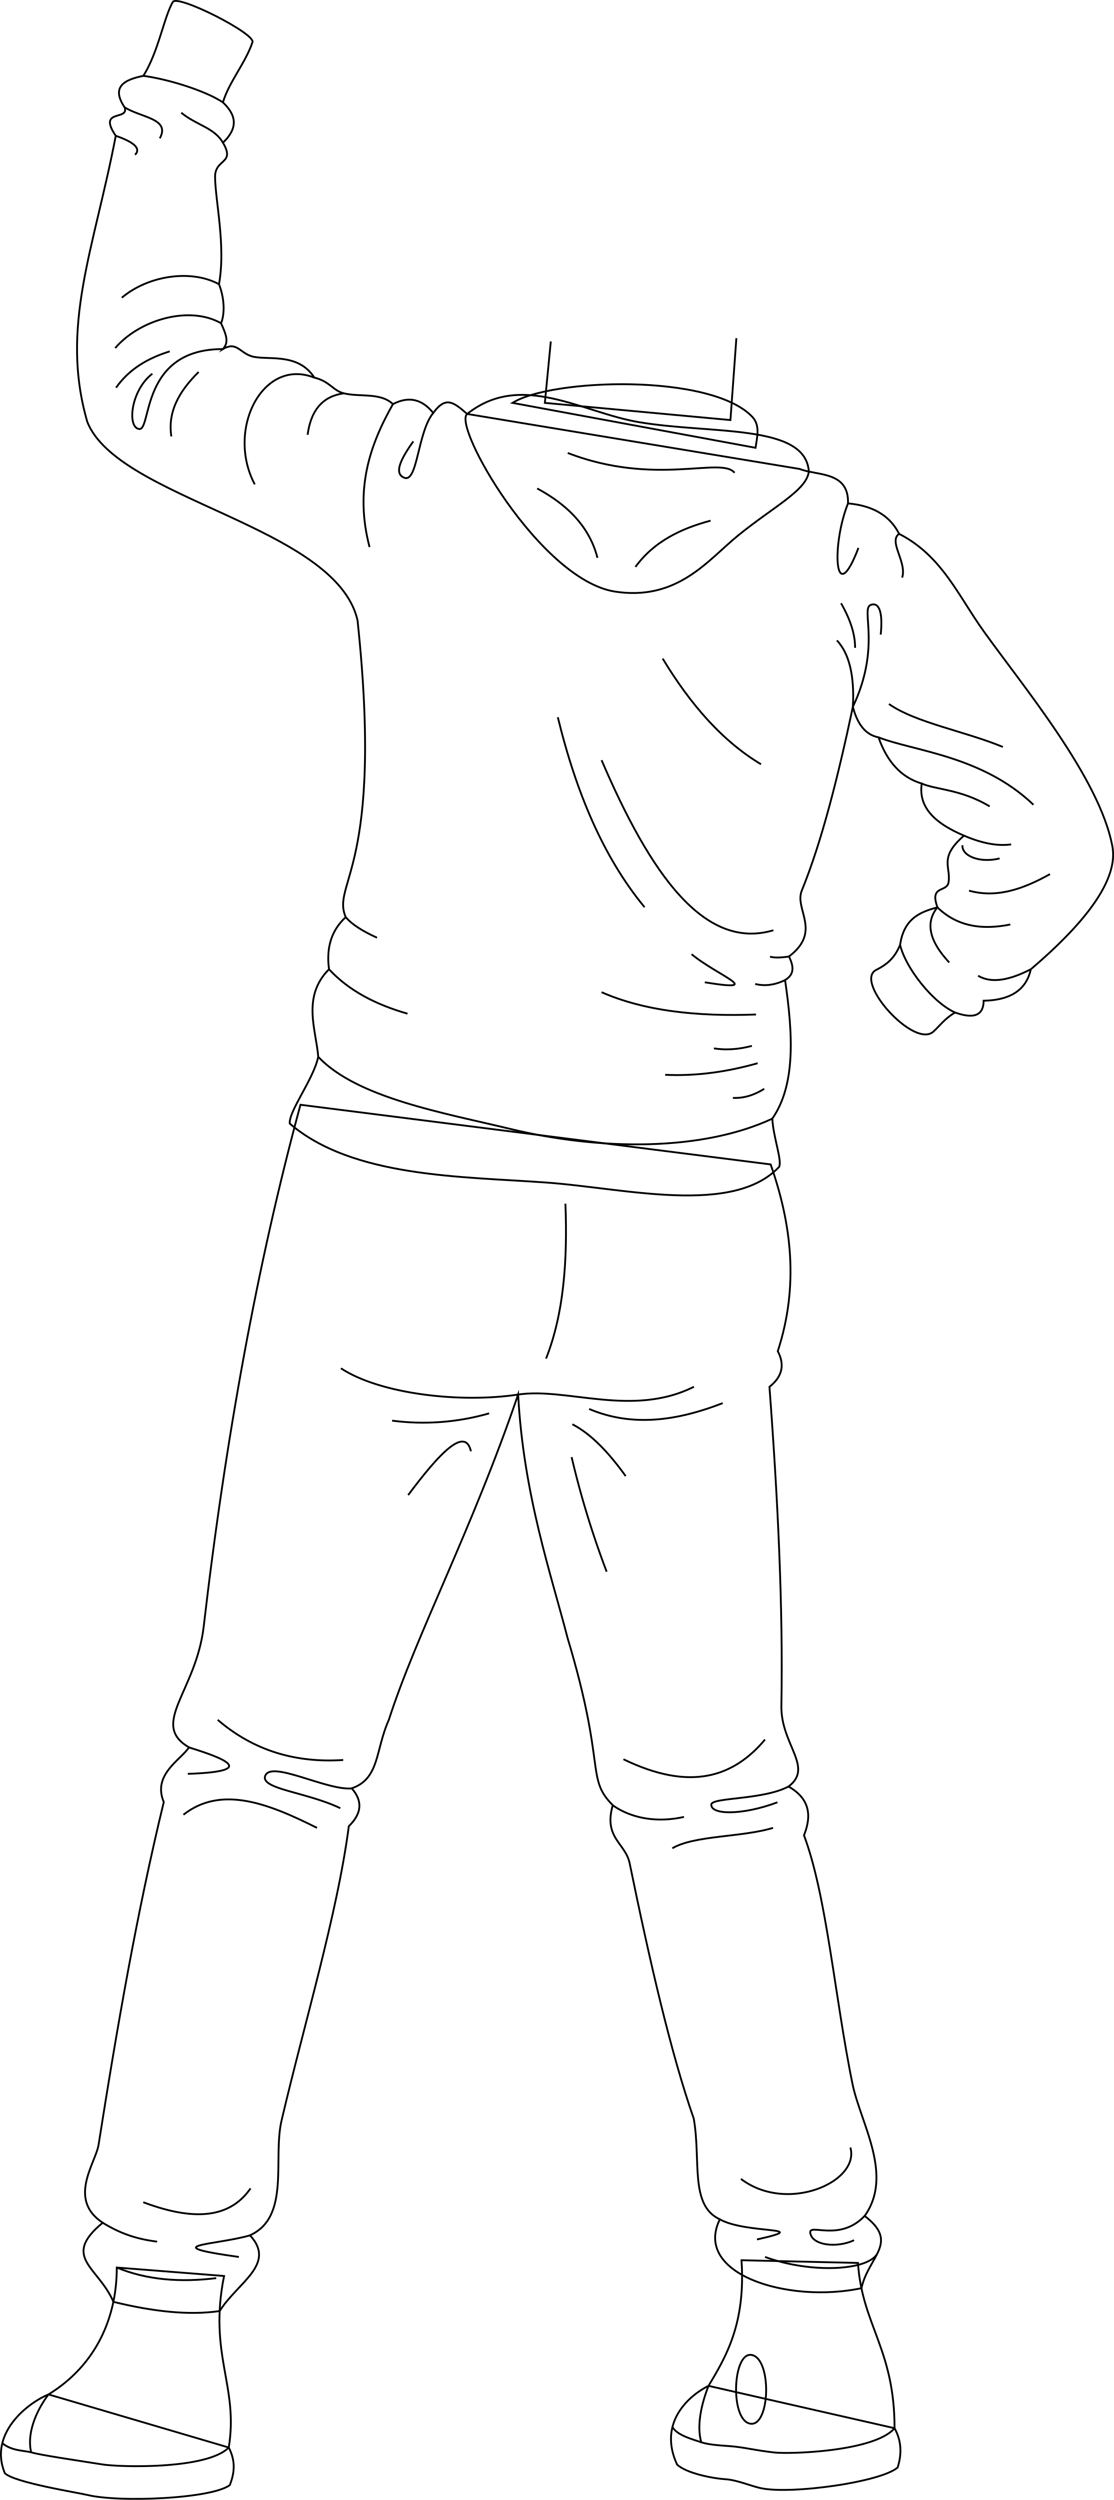 <svg id="presence" xmlns="http://www.w3.org/2000/svg" viewBox="0 0 1212.5 2720.64">
  <defs>
    <style>
      .cls-1 {
        fill: none;
        stroke: #000;
        stroke-miterlimit: 10;
        stroke-width: 2px;
      }
    </style>
  </defs>
  <title>bennettDefiant</title>
  <g id="bennettSoleSide">
    <path class="cls-1" d="M973.65,2642.72c6.88,12.45,8.53,26.54,3.35,42.77-18.35,15.89-114.1,29.17-147.65,22.72-11.83-2.27-26.38-9.14-40.07-10-13.34-.86-42-6.28-52.33-15.93-21.31-46,13.7-75.57,34.21-85.65Z"/>
    <path class="cls-1" d="M249,2663.74c6.46,12.8,7.4,25,1.13,40.89-19.91,14.9-120,19.08-154.42,10.86-12.15-2.89-80.29-13.62-90.43-23.81-17.68-42.5,23.8-75.95,47.53-85.72Z"/>
  </g>
  <g id="bennettShoe">
    <path class="cls-1" d="M933.83,2462.86c4.54,68.13,39.82,93.41,39.82,179.86-21.58,25.36-113.37,28.4-131.13,26.4-20.77-2.35-33.91-5.87-47.63-6.84-15.26-1.08-23.5-1.77-31.58-4.2-5.41-18.27.35-42.27,7.85-61.47,19-31.56,40.54-67.83,35.9-136.71Z"/>
    <path class="cls-1" d="M243.87,2477.05c-17.19,86.09,16.06,119.33,5.12,186.69-23.78,24.18-119.17,21.36-137.48,18.41-21.42-3.44-69.32-10.36-77.57-13.21-4.6-18.54,3.52-42.52,18.86-63,53.06-32.6,74.43-85.51,74.29-138.08Z"/>
  </g>
  <path id="converseLogo" class="cls-1" d="M815.92,2637.64c22.42,5.28,24.74-71,2-74.66C797.5,2559.68,794.44,2632.59,815.92,2637.64Z"/>
  <g id="clothesDisplayLine">
    <path class="cls-1" d="M763.31,2658.08c-7.62-2.83-25.83-7.08-31.16-16.35"/>
    <path class="cls-1" d="M33.94,2668.94c-8.55-2.06-21.54-1.56-31.44-10"/>
  </g>
  <path id="bennettJeans" class="cls-1" d="M838.79,1267.3c22.86,65.22,30.84,132.3,7.76,203.25,7.39,14.1,5.64,27.18-9.06,38.84,9.22,123.17,14.85,240.52,13,345.65-1.54,43.29,35.91,68,7.77,89.32,23.62,13.5,25.14,32.15,16.82,53.08,24.87,66.5,33.3,175.08,52.79,270.57,8.71,42.71,45.07,99.06,13.24,143.7,38.33,29.16,4,44-3.47,78.6-79.53,16.94-183.69-15.1-154.14-74.91-33.07-15.28-20.39-63.81-28.4-109.59-25-71.66-47.77-170.78-69.82-278.14-4.58-21.75-28.62-27.47-18.32-63-29.76-29.76-6.86-41.21-49.21-182-17.7-68.71-48.08-156.23-53.8-265-50.36,147.65-111,261.53-140.78,354.25-14.71,32.67-9.78,63.93-40.35,74.39q18.15,20.56-3.15,41.21c-12.59,96.15-48.74,215.55-73.25,320.49-9.67,41.35,9.88,104.75-34.34,124.76,29.18,31.54-13.74,51.5-32.95,82.42-33.1,4.92-72.27.66-115.69-10-16.18-38-57.39-48.35-11.6-86.12-38.74-25.36-7.67-65.18-4.58-84.7,20.06-127,41.5-251.67,71-373.14-12.59-29.76,18.32-45.78,27.47-59.51-43.32-25.19,7.78-60.69,16-131.63,23.56-202.77,58.06-393.5,105.3-567.72Z"/>
  <g id="clothesDisplayLine-2" data-name="clothesDisplayLine">
    <path class="cls-1" d="M615.42,1310c2.35,61.47-1.64,119.38-21.09,168.64"/>
  </g>
  <g id="clothesOverlapLine">
    <path class="cls-1" d="M371.08,1489.19c42.16,27.79,129.35,38.16,192.82,28.57,53.11-8,124.34,25.09,191.41-8.49"/>
  </g>
  <g id="clothesFoldLine">
    <path class="cls-1" d="M786.59,1527.08c-49.73,19.34-98.53,26.23-145.35,6.35"/>
    <path class="cls-1" d="M623,1550.11c20.36,10.47,39.51,30.68,58,56.39"/>
    <path class="cls-1" d="M622.17,1585.85a983.73,983.73,0,0,0,38.13,124.7"/>
    <path class="cls-1" d="M532.42,1538.2a259.59,259.59,0,0,1-105.63,7.94"/>
    <path class="cls-1" d="M512.57,1579.5c-6.28-27.4-34.13,1.84-68.31,47.65"/>
    <path class="cls-1" d="M832.65,1893.23c-34.3,40.82-81.21,56.76-154.08,21.44"/>
    <path class="cls-1" d="M841.39,1989.33c-33.36,10.33-85.78,8-109.61,22.24"/>
    <path class="cls-1" d="M373.57,1915.47c-50.87,3.36-96.89-9.57-136.61-43.69"/>
    <path class="cls-1" d="M345,1989.33c-52.71-26.43-104.2-46.66-145.35-14.29"/>
    <path class="cls-1" d="M858.21,1944.36c-27.94,14.79-83.54,11.62-84,19.59-.67,11.39,33.83,11.88,71.95-2.42"/>
    <path class="cls-1" d="M666.91,1964.72c21.19,15.08,49.78,19,77.58,12.7"/>
    <path class="cls-1" d="M205.64,1901.77c47.22,14.5,68.95,26.38-1.24,28.79"/>
    <path class="cls-1" d="M382.77,1946.4c-27.46,2.43-88.28-31.17-94.18-13.46-4.77,14.3,45.27,17.48,81.81,35"/>
    <path class="cls-1" d="M272.7,2381.7c-19.59,28.14-53.82,38.78-116.75,15.09"/>
    <path class="cls-1" d="M111.79,2419.12c18,11,35.29,17.59,59.25,20.56"/>
    <path class="cls-1" d="M272,2432.86c-37.45,10.79-104.52,10.48-12,23.5"/>
    <path class="cls-1" d="M235.37,2479.39c-39.16,4.81-75.61,2-108.28-11.51"/>
    <path class="cls-1" d="M925.58,2337.22c10.58,37.56-69.1,72.27-119.14,34.15"/>
    <path class="cls-1" d="M941.06,2411.71c-27.39,28.76-60.83,7.44-59.16,18.44,2.1,13.84,29.38,16.67,47.65,7.94"/>
    <path class="cls-1" d="M783.45,2415.4c29.35,16.33,104,7.6,40.47,21.89"/>
    <path class="cls-1" d="M954.66,2453c-10.43,18.19-72,21.59-122,3.33"/>
  </g>
  <g id="skinEastAsian">
    <polyline class="cls-1" points="801.49 368.04 795.02 457.17 593.03 438.48 599.5 371.63"/>
  </g>
  <path id="bennettHoodieInner" class="cls-1" d="M557.81,438.48c42.41-26.6,215.65-32.35,260.93,15.1,8.91,9.33,5.25,22.42,3.6,33.78Z"/>
  <g id="bennettHoodie">
    <path class="cls-1" d="M928.29,769.3c-16.3,76.6-33.82,146.53-55.62,200-8.32,20.42,22.2,44.33-13.91,71.67,4.49,9.65,7,18.93-4.28,25.67,8.63,58.76,11.68,114-13.9,150.83,1.07,20.32,10.69,44.93,7.49,52.42-50.28,53.48-168.33,23.26-253.53,17.11-92.43-6.67-210.73-5.35-279.19-64.18-1.07-13.91,26.29-48.78,31-72.74-2.14-28.88-18.19-65.25,11.77-95.21-3.23-23.56,2.68-42.53,18.18-56.69-16-37.44,41.72-51.35,12.84-323.06C365.62,572.47,128.15,543.59,95,459.08c-30-103.76,7.48-188.27,31-311.28-20.33-30,15-16.05,9.63-31C120.8,94.64,134.86,86.84,156,82.54c16.41-25.76,22.53-64.39,32.16-80.43,5.09-8.49,89.78,34.39,86.65,43.78-7.49,22.47-25.73,43.54-32.16,65.54,13.38,12.76,18,26.74,0,43.85,13.9,23.54-8.84,17.1-8.56,37.44.37,26.81,11.77,74.88,4.28,116.6,6.79,17.58,5.82,34.13,2.21,42.44,6.93,15.2,8,21.08,2.07,28.16,15.86-9.34,18.68,5.8,34.23,8.56,17.73,3.15,48.13-3.86,65.25,22.47,17.12,4.27,20.13,14.17,32.09,17.11,17.64,4.34,39.81-1.24,53.49,11.77,17.14-9,31.7-5.48,43.86,9.63,13.59-18.81,22.15-11.73,36.93,1.08l362.07,59.89c18.18,7.49,53.55,1.93,52.42,37.44,25.25,2.27,44.86,11.93,55.62,33.16,46.31,23.66,63.87,66.52,92,105.9,42.78,59.91,126.3,159.74,140.13,234.27,6.35,34.23-25,79.39-88.79,133.71-4.62,21.13-20.38,33.59-51.34,34.23-.11,16.56-11.29,19.83-31,12.84-10.76,6-16.86,14.56-23.67,20.74-20.87,19-86.86-54.49-62.32-67.09,10.64-5.46,19.89-12,26.09-27.46,4.15-28.37,21.63-35.71,40.65-40.65-8.89-24.42,10-16,12-27,3-16.92-11.19-26.84,16.89-51.06-30.17-12.81-50.06-29.84-46-56.69-22.49-6.67-37.85-23.91-47.06-50.28C941.82,799.72,933.1,787.75,928.29,769.3Z"/>
    <path class="cls-1" d="M508.46,450.54c58.59-46.75,125.48-1.47,186.7,8.87,79.47,13.41,181.77,1.47,185.19,53.83-2.44,20.55-38.56,38.21-77.31,69.81-32.66,26.63-66,71.91-135,60.58C586.78,629.36,492.33,463.4,508.46,450.54Z"/>
  </g>
  <g id="clothesOverlapLine-2" data-name="clothesOverlapLine">
    <path class="cls-1" d="M979.64,1028.17c5.93,25.24,35.54,62.87,59.9,73.81"/>
    <path class="cls-1" d="M840.58,1217.51c-77.55,36-188.82,34.43-284.88,11.21-71.28-17.23-167.31-33.62-209.33-78.6"/>
    <path class="cls-1" d="M156,82.54c28.82,3.89,68.87,16.9,86.65,28.89"/>
  </g>
  <g id="clothesFoldLine-2" data-name="clothesFoldLine">
    <path class="cls-1" d="M135.64,116.77c17.62,11.29,50.17,12.17,38.29,33.76"/>
    <path class="cls-1" d="M126,147.8c19.25,6.67,27.89,13.55,21,20.71"/>
    <path class="cls-1" d="M197.3,122.67c16.18,13.48,35.95,16.18,45.31,32.61"/>
    <path class="cls-1" d="M238.33,309.32c-30.25-16.48-77-9.59-105.74,14.68"/>
    <path class="cls-1" d="M240.54,351.76c-34.88-19.75-89.08-3.5-115.14,27.06"/>
    <path class="cls-1" d="M184.72,382.42c-23.43,7.3-43.94,18.93-58.42,39.54"/>
    <path class="cls-1" d="M216.17,404.89c-21,20.63-33.92,43.28-29.66,70.1"/>
    <path class="cls-1" d="M242.61,379.92c-90.25-.2-77.31,88.79-91.15,87-13.36-1.75-9.11-42.22,14.38-60.22"/>
    <path class="cls-1" d="M342.09,411c-56.27-22.27-96.26,56.85-64.8,116.17"/>
    <path class="cls-1" d="M374.18,428.06c-20.83,2.95-35.39,15.74-39.37,45.13"/>
    <path class="cls-1" d="M427.67,439.83c-25.14,44.46-41.92,92.63-25.45,155.6"/>
    <path class="cls-1" d="M471.53,449.46c-17.18,21-16.88,76.33-31.56,70.47-11.64-4.65-3.68-20.54,9.88-39.55"/>
    <path class="cls-1" d="M799.48,514.54c-14.38-18-86.29,15.27-181.56-21.57"/>
    <path class="cls-1" d="M584.67,531.61c34.19,18.35,57.28,42.85,65.61,75.5"/>
    <path class="cls-1" d="M773.41,566.66c-32.71,8.67-61.7,22.88-81.79,50.34"/>
    <path class="cls-1" d="M376.32,998.22c7.34,8.5,19.46,15.73,34,22.32"/>
    <path class="cls-1" d="M358.14,1054.91c21.35,23.1,50.64,38.41,85.42,48.32"/>
    <path class="cls-1" d="M831.83,1185c-10.37,6.45-21.52,10.47-34.15,9.88"/>
    <path class="cls-1" d="M824.64,1157.16c-33.14,9.35-66.64,14.2-100.66,12.58"/>
    <path class="cls-1" d="M818.35,1138.28c-14,3.74-27.84,4.83-41.34,2.7"/>
    <path class="cls-1" d="M822.84,1104.13c-64.55,2.45-121.91-4-168.07-24.27"/>
    <path class="cls-1" d="M607.14,780.57c19.77,81.14,49.25,152.11,94.37,206.72"/>
    <path class="cls-1" d="M654.77,827.31c52.68,122.81,111.34,207.66,187,185.14"/>
    <path class="cls-1" d="M858.76,1041c-8.51,1.28-15.7,1.58-20.64.21"/>
    <path class="cls-1" d="M752.74,1038.52c29.66,24.27,80.89,41.34,14.38,30.56"/>
    <path class="cls-1" d="M854.48,1066.68c-11.66,5.61-22.46,6.75-32.53,4.19"/>
    <path class="cls-1" d="M721.28,716.76c30.8,51,66,90.54,107,115"/>
    <path class="cls-1" d="M923,547.87c-18.32,45.76-14.75,116.69,11.34,48.45"/>
    <path class="cls-1" d="M978.57,581c-11.88,8.45,8.75,30.57,3.36,47.65"/>
    <path class="cls-1" d="M910.92,697q20.15,21.5,17.37,72.31c31.17-66,8.09-107,19.48-111,9.69-3.37,13.22,9.52,10.79,32.35"/>
    <path class="cls-1" d="M915.42,656.54c9.85,17.19,15.36,33.46,15.28,48.54"/>
    <path class="cls-1" d="M967.55,766.19c28.76,20.31,82.68,29.66,124,46.74"/>
    <path class="cls-1" d="M956.11,802.46c38.4,15,112.81,19.93,168.72,73.38"/>
    <path class="cls-1" d="M1003.17,852.74c15.61,6.92,42.57,6,74,24.9"/>
    <path class="cls-1" d="M1049.17,909.43c20.33,8.76,37.25,11.57,51.39,9.55"/>
    <path class="cls-1" d="M1088,934.26c-21.57,5.39-41.34-2.69-40.44-14.38"/>
    <path class="cls-1" d="M1142.81,951.34c-28.81,16.14-57.94,26.43-88.08,18"/>
    <path class="cls-1" d="M1099.67,1006.16c-30.31,6.1-57.6,2.53-79.38-18.64-13.88,17.25-8.1,37.47,12.87,60"/>
    <path class="cls-1" d="M1121.91,1054.91c-23.19,11.93-42.9,15.69-57.3,7"/>
  </g>
</svg>

